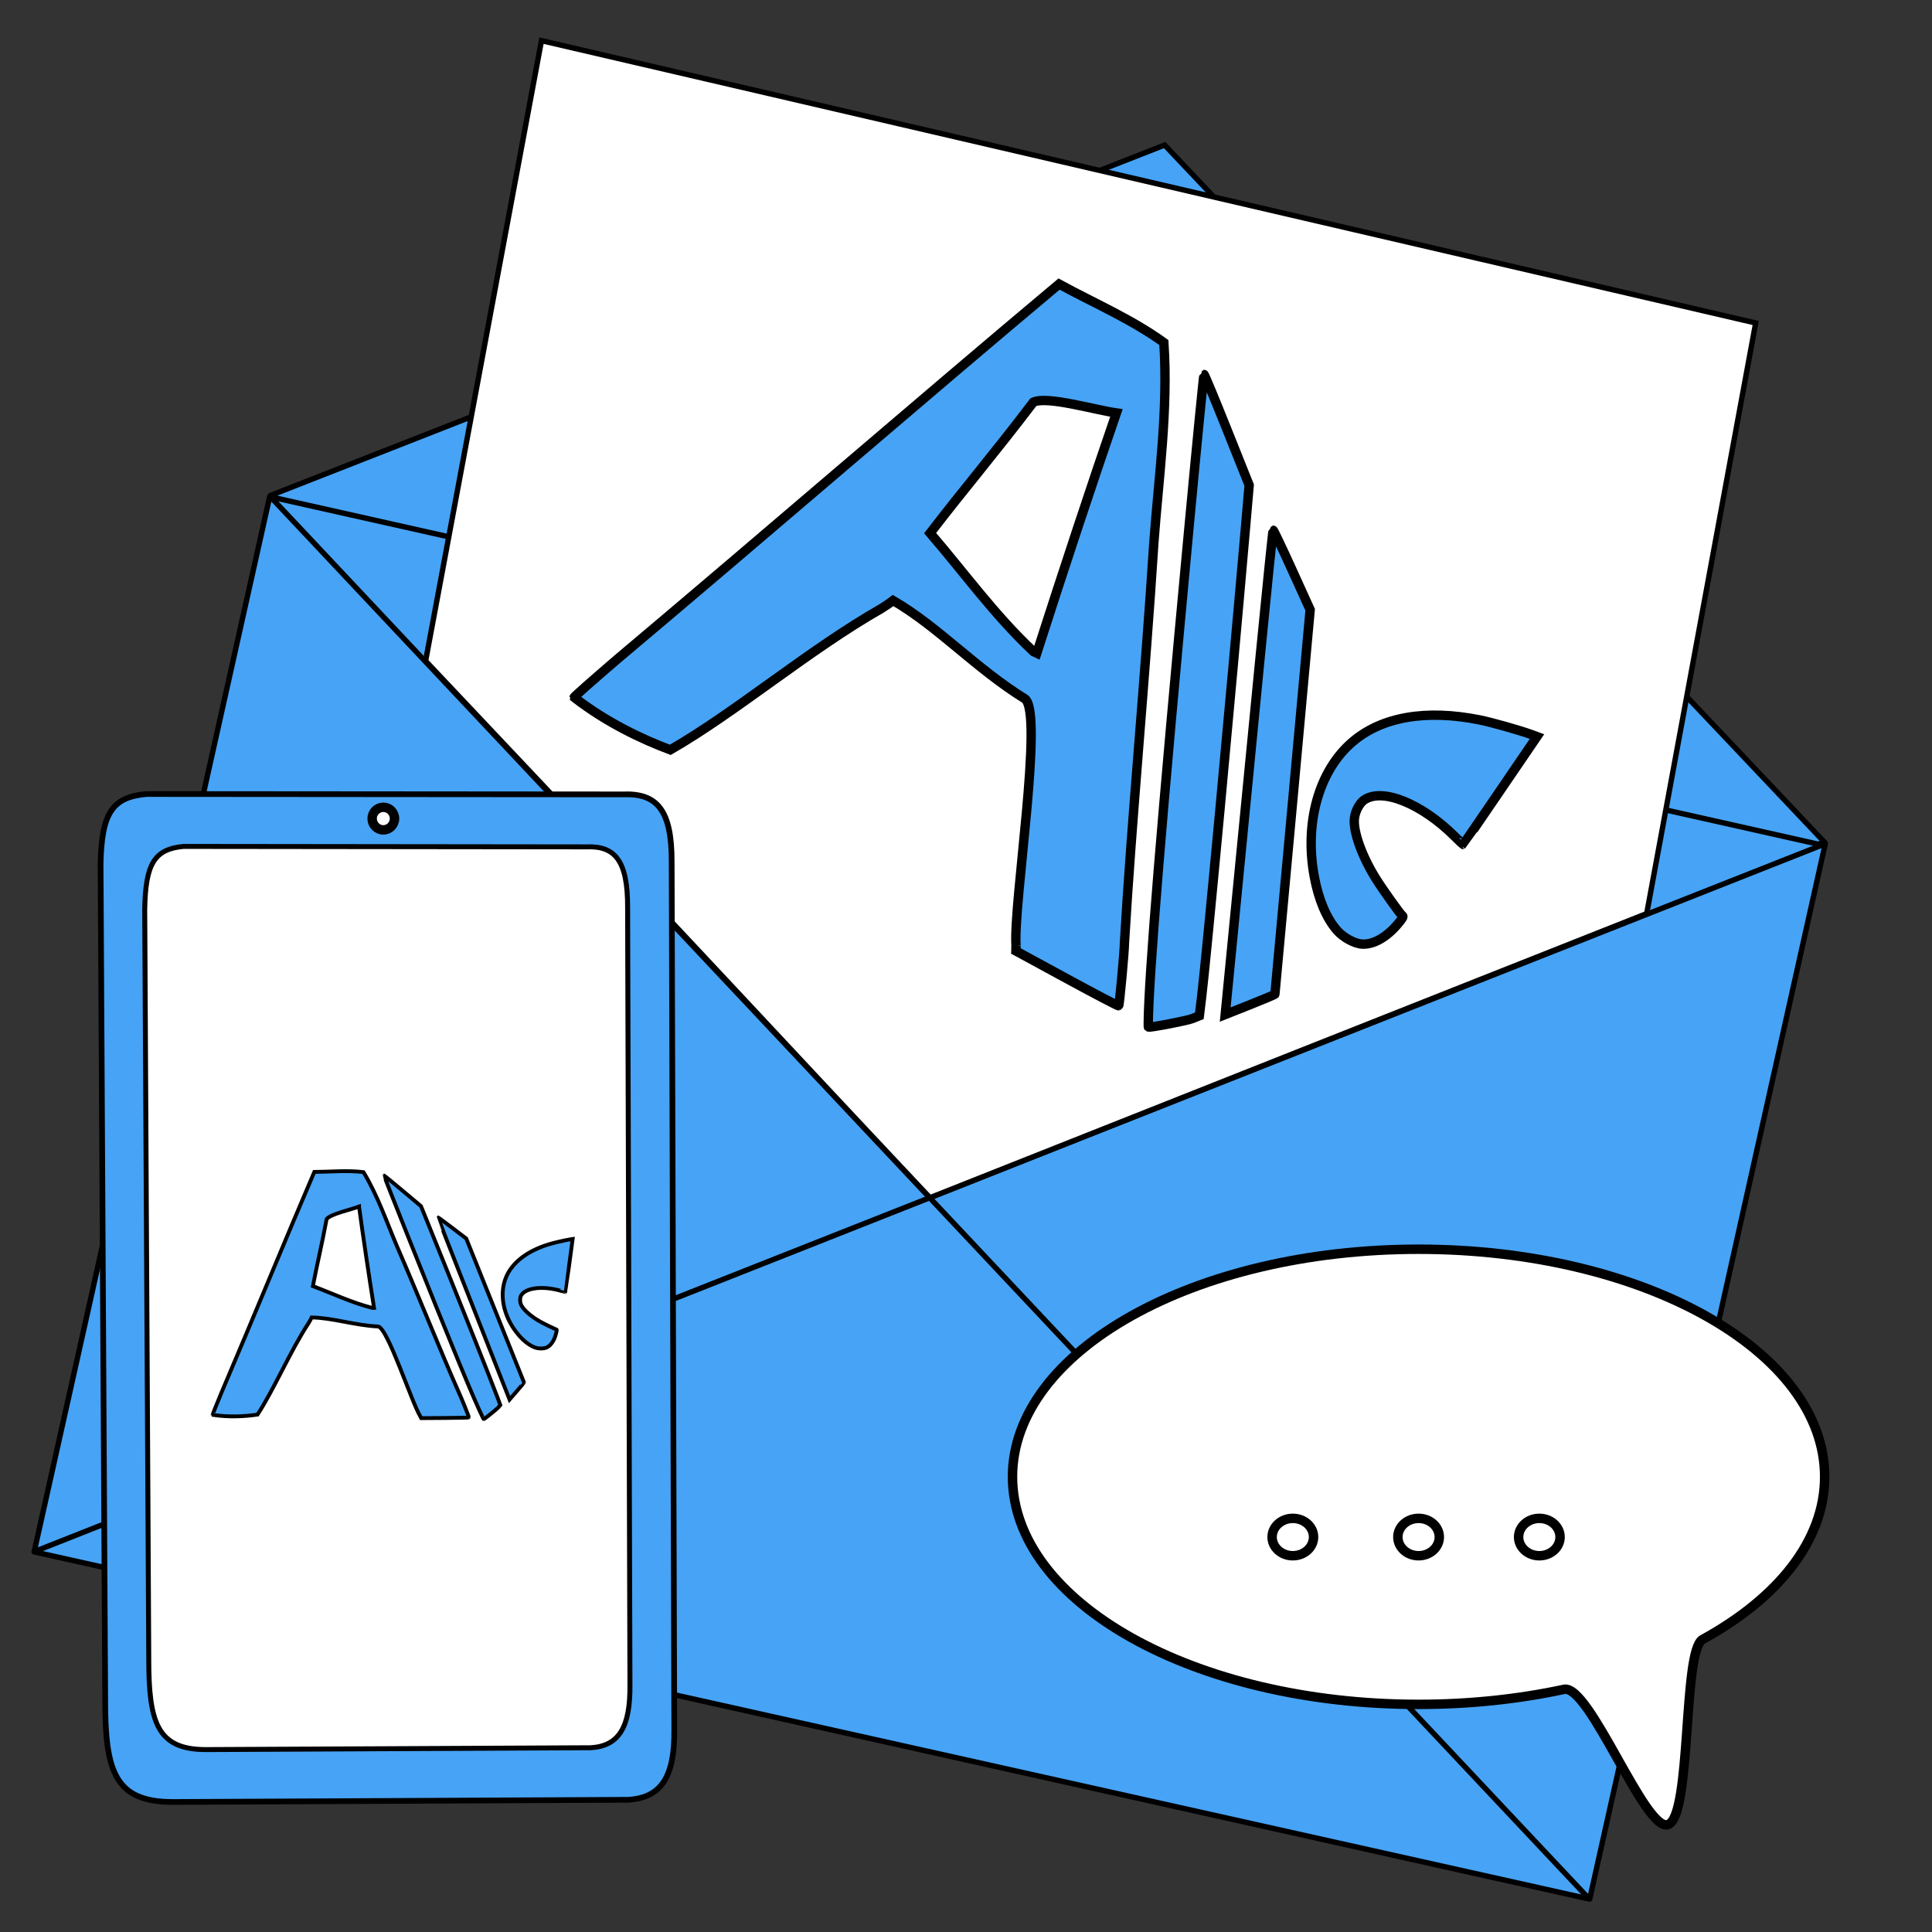 <?xml version="1.0"?>
<svg version="1.1" xmlns="http://www.w3.org/2000/svg" xmlns:xlink="http://www.w3.org/1999/xlink" width="180" height="180">
    <rect width="100%" height="100%" fill="#333333" stroke="none"/>
    <desc iVinci="yes" version="4.6" gridStep="20" showGrid="no" snapToGrid="no" codePlatform="0"/>
    <g id="Layer1" name="Layer 1" opacity="1">
        <g id="Shape1">
            <desc shapeID="1" type="0" basicInfo-basicType="0" basicInfo-roundedRectRadius="12" basicInfo-polygonSides="6" basicInfo-starPoints="5" bounding="rect(-44.548,-23.334,89.096,46.669)" text="" font-familyName="" font-pixelSize="20" font-bold="0" font-underline="0" font-alignment="1" strokeStyle="0" markerStart="0" markerEnd="0" shadowEnabled="0" shadowOffsetX="0" shadowOffsetY="2" shadowBlur="4" shadowOpacity="160" blurEnabled="0" blurRadius="4" transform="matrix(1,0,0,1,-71.771,-886.817)" pers-center="0,0" pers-size="0,0" pers-start="0,0" pers-end="0,0" locked="0" mesh="" flag=""/>
            <path id="shapePath1" d="M-116.319,-910.151 L-27.224,-910.151 L-27.224,-863.482 L-116.319,-863.482 L-116.319,-910.151 Z" style="stroke:none;fill-rule:evenodd;fill:#000000;fill-opacity:1;"/>
        </g>
        <g id="Shape2">
            <desc shapeID="2" type="0" basicInfo-basicType="0" basicInfo-roundedRectRadius="12" basicInfo-polygonSides="6" basicInfo-starPoints="5" bounding="rect(-33.234,-31.82,66.468,63.64)" text="" font-familyName="" font-pixelSize="20" font-bold="0" font-underline="0" font-alignment="1" strokeStyle="0" markerStart="0" markerEnd="0" shadowEnabled="0" shadowOffsetX="0" shadowOffsetY="2" shadowBlur="4" shadowOpacity="160" blurEnabled="0" blurRadius="4" transform="matrix(1,0,0,1,-70.004,-757.416)" pers-center="0,0" pers-size="0,0" pers-start="0,0" pers-end="0,0" locked="0" mesh="" flag=""/>
            <path id="shapePath2" d="M-103.238,-789.236 L-36.77,-789.236 L-36.77,-725.596 L-103.238,-725.596 L-103.238,-789.236 Z" style="stroke:none;fill-rule:evenodd;fill:#000000;fill-opacity:1;"/>
        </g>
        <g id="Shape3">
            <desc shapeID="3" type="0" basicInfo-basicType="0" basicInfo-roundedRectRadius="12" basicInfo-polygonSides="6" basicInfo-starPoints="5" bounding="rect(-83.439,-65.347,166.878,130.693)" text="" font-familyName="" font-pixelSize="20" font-bold="0" font-underline="0" font-alignment="1" strokeStyle="0" markerStart="0" markerEnd="0" shadowEnabled="0" shadowOffsetX="0" shadowOffsetY="2" shadowBlur="4" shadowOpacity="160" blurEnabled="0" blurRadius="4" transform="matrix(1,0,0,1,86.621,111.587)" pers-center="0,0" pers-size="0,0" pers-start="0,0" pers-end="0,0" locked="0" mesh="" flag=""/>
            <path id="shapePath3" d="M25.134,46.241 L170.06,78.592 L148.107,176.934 L3.182,144.583 L25.134,46.241 Z" style="stroke:#000000;stroke-opacity:1;stroke-width:0.5;stroke-linejoin:round;stroke-miterlimit:2;stroke-linecap:round;fill-rule:evenodd;fill:#47a3f5;fill-opacity:1;"/>
        </g>
        <g id="Shape4">
            <desc shapeID="4" type="0" basicInfo-basicType="0" basicInfo-roundedRectRadius="12" basicInfo-polygonSides="6" basicInfo-starPoints="5" bounding="rect(-61.474,-65.363,122.948,130.726)" text="" font-familyName="" font-pixelSize="20" font-bold="0" font-underline="0" font-alignment="1" strokeStyle="0" markerStart="0" markerEnd="0" shadowEnabled="0" shadowOffsetX="0" shadowOffsetY="2" shadowBlur="4" shadowOpacity="160" blurEnabled="0" blurRadius="4" transform="matrix(1,0,0,1,86.532,111.499)" pers-center="0,0" pers-size="0,0" pers-start="0,0" pers-end="0,0" locked="0" mesh="" flag=""/>
            <path id="shapePath4" d="M25.058,46.136 L148.006,176.862 L25.058,46.136 Z" style="stroke:#000000;stroke-opacity:1;stroke-width:0.5;stroke-linejoin:;stroke-miterlimit:2;stroke-linecap:butt;fill:none;"/>
        </g>
        <g id="Shape5">
            <desc shapeID="5" type="0" basicInfo-basicType="0" basicInfo-roundedRectRadius="12" basicInfo-polygonSides="6" basicInfo-starPoints="5" bounding="rect(-83.383,-32.957,166.766,65.914)" text="" font-familyName="" font-pixelSize="20" font-bold="0" font-underline="0" font-alignment="1" strokeStyle="0" markerStart="0" markerEnd="0" shadowEnabled="0" shadowOffsetX="0" shadowOffsetY="2" shadowBlur="4" shadowOpacity="160" blurEnabled="0" blurRadius="4" transform="matrix(1,0,0,1,86.617,111.59)" pers-center="0,0" pers-size="0,0" pers-start="0,0" pers-end="0,0" locked="0" mesh="" flag=""/>
            <path id="shapePath5" d="M3.234,144.547 L170,78.633 L3.234,144.547 Z" style="stroke:#000000;stroke-opacity:1;stroke-width:0.5;stroke-linejoin:;stroke-miterlimit:2;stroke-linecap:butt;fill:none;"/>
        </g>
        <g id="Shape6">
            <desc shapeID="6" type="0" basicInfo-basicType="0" basicInfo-roundedRectRadius="12" basicInfo-polygonSides="6" basicInfo-starPoints="5" bounding="rect(-72.242,-32.576,144.485,65.152)" text="" font-familyName="" font-pixelSize="20" font-bold="0" font-underline="0" font-alignment="1" strokeStyle="0" markerStart="0" markerEnd="0" shadowEnabled="0" shadowOffsetX="0" shadowOffsetY="2" shadowBlur="4" shadowOpacity="160" blurEnabled="0" blurRadius="4" transform="matrix(1,0,0,1,97.66,46.089)" pers-center="0,0" pers-size="0,0" pers-start="0,0" pers-end="0,0" locked="0" mesh="" flag=""/>
            <path id="shapePath6" d="M25.753,46.412 L169.463,78.665 L169.902,78.382 L108.508,13.513 L25.418,46.076 L25.753,46.412 Z" style="stroke:#000000;stroke-opacity:1;stroke-width:0.498;stroke-linejoin:;stroke-miterlimit:2;stroke-linecap:butt;fill-rule:evenodd;fill:#47a3f5;fill-opacity:1;"/>
        </g>
        <g id="Shape7">
            <desc shapeID="7" type="0" basicInfo-basicType="0" basicInfo-roundedRectRadius="12" basicInfo-polygonSides="6" basicInfo-starPoints="5" bounding="rect(-61.961,-53.901,123.923,107.801)" text="" font-familyName="" font-pixelSize="20" font-bold="0" font-underline="0" font-alignment="1" strokeStyle="0" markerStart="0" markerEnd="0" shadowEnabled="0" shadowOffsetX="0" shadowOffsetY="2" shadowBlur="4" shadowOpacity="160" blurEnabled="0" blurRadius="4" transform="matrix(1,0,0,1,101.612,57.688)" pers-center="0,0" pers-size="0,0" pers-start="0,0" pers-end="0,0" locked="0" mesh="" flag=""/>
            <path id="shapePath7" d="M50.448,3.787 L39.651,61.583 C70.614,94.355 69.151,92.999 86.642,111.588 C142.694,89.344 99.531,106.482 153.42,85.114 L163.574,30.093 L50.448,3.787 Z" style="stroke:#000000;stroke-opacity:1;stroke-width:0.5;stroke-linejoin:;stroke-miterlimit:2;stroke-linecap:butt;fill-rule:evenodd;fill:#ffffff;fill-opacity:1;"/>
        </g>
        <g id="Shape8">
            <desc shapeID="8" type="0" basicInfo-basicType="0" basicInfo-roundedRectRadius="12" basicInfo-polygonSides="6" basicInfo-starPoints="5" bounding="rect(-44.853,-34.614,89.707,69.229)" text="" font-familyName="" font-pixelSize="20" font-bold="0" font-underline="0" font-alignment="1" strokeStyle="0" markerStart="0" markerEnd="0" shadowEnabled="0" shadowOffsetX="0" shadowOffsetY="2" shadowBlur="4" shadowOpacity="160" blurEnabled="0" blurRadius="4" transform="matrix(1,0,0,1,98.343,61.08)" pers-center="0,0" pers-size="0,0" pers-start="0,0" pers-end="0,0" locked="0" mesh="" flag=""/>
            <path id="shapePath8" d="M124.568,86.683 C123.579,85.547 122.855,83.842 122.453,81.698 C121.505,76.648 122.878,71.792 126.01,69.115 C128.737,66.785 132.863,66.071 137.843,67.069 C138.963,67.293 141.619,68.043 142.688,68.438 L143.196,68.625 L139.772,73.647 C137.889,76.41 136.337,78.674 136.323,78.679 C136.309,78.685 135.96,78.353 135.547,77.942 C132.446,74.854 128.78,73.373 127.097,74.528 C126.644,74.838 126.244,75.614 126.183,76.297 C126.075,77.516 126.903,79.809 128.196,81.872 C128.864,82.937 130.503,85.231 130.658,85.316 C130.778,85.383 130.687,85.546 130.227,86.091 C129.176,87.333 127.962,88.018 126.913,87.96 C126.197,87.921 125.149,87.35 124.568,86.683 L124.568,86.683 M115.209,83.685 C115.792,77.724 116.783,67.579 117.411,61.141 C118.04,54.703 118.584,49.422 118.62,49.405 C118.657,49.389 119.447,51.048 120.376,53.093 L122.065,56.811 L120.431,74.681 C119.532,84.51 118.789,92.584 118.781,92.623 C118.772,92.662 117.726,93.106 116.457,93.609 L114.149,94.525 L115.209,83.685 M106.979,95.367 C107.017,91.086 108.22,76.42 110.731,49.612 C111.487,41.532 112.138,34.907 112.177,34.89 C112.216,34.872 113.178,37.185 114.315,40.029 L116.382,45.201 L116.057,48.95 C114.7,64.561 112.398,89.213 111.954,92.878 L111.741,94.635 L111.089,94.899 C110.609,95.093 107.132,95.764 106.995,95.688 C106.985,95.682 106.978,95.538 106.979,95.367 L106.979,95.367 M94.66,88.077 C94.396,84.194 97.262,66.43 95.49,65.106 C90.968,62.322 87.383,58.365 83.207,55.948 C82.842,56.229 82.458,56.477 82.082,56.714 C75.385,60.53 68.557,66.355 62.449,69.862 C59.847,68.888 56.512,67.319 53.489,64.969 C53.48,64.918 55.305,63.304 57.547,61.383 C71.3,49.814 86.011,37.074 98.67,26.465 C101.926,28.242 105.403,29.722 108.434,31.915 C108.854,38.194 107.942,44.551 107.504,50.546 C106.673,63.479 105.436,76.371 104.766,87.792 C104.764,88.624 104.298,93.673 104.221,93.708 C104.167,93.732 101.991,92.593 99.385,91.176 L94.647,88.599 L94.66,88.076 L94.66,88.077 M104.013,38.472 C102.032,38.202 97.565,36.865 96.276,37.468 C92.729,42.144 89.946,45.39 86.657,49.669 C89.816,53.337 92.664,57.306 96.291,60.711 L96.594,60.854 C98.999,53.36 101.782,44.947 104.013,38.472 L104.013,38.472 Z" style="stroke:#000000;stroke-opacity:1;stroke-width:0.872;stroke-linejoin:miter;stroke-miterlimit:2;stroke-linecap:butt;fill-rule:nonzero;fill:#47a3f5;fill-opacity:1;"/>
        </g>
        <g id="Shape9">
            <desc shapeID="9" type="0" basicInfo-basicType="0" basicInfo-roundedRectRadius="12" basicInfo-polygonSides="6" basicInfo-starPoints="5" bounding="rect(-26.726,-46.955,53.452,93.91)" text="" font-familyName="" font-pixelSize="20" font-bold="0" font-underline="0" font-alignment="1" strokeStyle="0" markerStart="0" markerEnd="0" shadowEnabled="0" shadowOffsetX="0" shadowOffsetY="2" shadowBlur="4" shadowOpacity="160" blurEnabled="0" blurRadius="4" transform="matrix(1,0,0,1,36.097,120.932)" pers-center="0,0" pers-size="0,0" pers-start="0,0" pers-end="0,0" locked="0" mesh="" flag=""/>
            <path id="shapePath9" d="M9.802,158.4 L9.371,80.531 C9.457,75.768 10.441,74.258 13.656,73.977 L58.035,74.012 C61.178,73.885 62.607,75.419 62.578,80.353 L62.822,161.15 C62.867,165.488 61.645,167.51 58.495,167.683 L16.052,167.887 C10.734,167.868 9.791,165.08 9.802,158.4 Z" style="stroke:#000000;stroke-opacity:1;stroke-width:0.531;stroke-linejoin:;stroke-miterlimit:2;stroke-linecap:butt;fill-rule:evenodd;fill:#47a3f5;fill-opacity:1;"/>
        </g>
        <g id="Shape10">
            <desc shapeID="10" type="0" basicInfo-basicType="0" basicInfo-roundedRectRadius="12" basicInfo-polygonSides="6" basicInfo-starPoints="5" bounding="rect(-22.605,-42.074,45.209,84.147)" text="" font-familyName="" font-pixelSize="20" font-bold="0" font-underline="0" font-alignment="1" strokeStyle="0" markerStart="0" markerEnd="0" shadowEnabled="0" shadowOffsetX="0" shadowOffsetY="2" shadowBlur="4" shadowOpacity="160" blurEnabled="0" blurRadius="4" transform="matrix(1,0,0,1,36.088,120.932)" pers-center="0,0" pers-size="0,0" pers-start="0,0" pers-end="0,0" locked="0" mesh="" flag=""/>
            <path id="shapePath10" d="M13.86,154.503 L13.483,84.73 C13.555,80.463 14.388,79.11 17.106,78.858 L54.63,78.901 C57.288,78.787 58.497,80.162 58.473,84.584 L58.691,156.98 C58.73,160.868 57.697,162.678 55.034,162.833 L19.146,163.005 C14.649,162.987 13.851,160.489 13.86,154.503 Z" style="stroke:#000000;stroke-opacity:1;stroke-width:0.462;stroke-linejoin:;stroke-miterlimit:2;stroke-linecap:butt;fill-rule:evenodd;fill:#ffffff;fill-opacity:1;"/>
        </g>
        <g id="Shape11">
            <desc shapeID="11" type="0" basicInfo-basicType="0" basicInfo-roundedRectRadius="12" basicInfo-polygonSides="6" basicInfo-starPoints="5" bounding="rect(-16.772,-11.552,33.543,23.104)" text="" font-familyName="" font-pixelSize="20" font-bold="0" font-underline="0" font-alignment="1" strokeStyle="0" markerStart="0" markerEnd="0" shadowEnabled="0" shadowOffsetX="0" shadowOffsetY="2" shadowBlur="4" shadowOpacity="160" blurEnabled="0" blurRadius="4" transform="matrix(1,0,0,1,36.582,120.666)" pers-center="0,0" pers-size="0,0" pers-start="0,0" pers-end="0,0" locked="0" mesh="" flag=""/>
            <path id="shapePath11" d="M49.849,125.544 C49.277,125.334 48.699,124.869 48.157,124.184 C46.881,122.571 46.491,120.57 47.146,118.998 C47.717,117.63 49.097,116.562 51.106,115.936 C51.557,115.795 52.668,115.539 53.133,115.469 L53.353,115.435 L53.023,117.9 C52.84,119.256 52.688,120.369 52.684,120.374 C52.68,120.378 52.491,120.329 52.264,120.264 C50.56,119.775 48.944,119.97 48.54,120.713 C48.431,120.913 48.427,121.268 48.531,121.524 C48.715,121.98 49.44,122.634 50.294,123.114 C50.734,123.362 51.757,123.856 51.829,123.856 C51.885,123.856 51.882,123.933 51.813,124.217 C51.657,124.867 51.338,125.351 50.943,125.537 C50.673,125.664 50.185,125.667 49.849,125.544 L49.849,125.544 M45.868,126.321 C44.985,124.081 43.482,120.269 42.529,117.851 C41.575,115.432 40.803,113.443 40.813,113.43 C40.824,113.417 41.418,113.852 42.135,114.398 L43.438,115.39 L46.126,122.082 C47.604,125.762 48.817,128.786 48.821,128.802 C48.825,128.817 48.523,129.182 48.151,129.612 L47.473,130.393 L45.868,126.321 M45.001,132.107 C44.228,130.573 41.971,125.109 37.96,115.059 C36.751,112.03 35.772,109.54 35.782,109.526 C35.794,109.512 36.572,110.147 37.511,110.937 L39.22,112.372 L39.79,113.773 C42.164,119.605 45.855,128.845 46.366,130.239 L46.611,130.907 L46.421,131.13 C46.281,131.294 45.13,132.218 45.066,132.218 C45.061,132.218 45.032,132.168 45.001,132.107 L45.001,132.107 M39.146,131.937 C38.335,130.605 36.118,123.709 35.226,123.586 C33.056,123.485 31.015,122.781 29.04,122.743 C28.958,122.915 28.863,123.079 28.769,123.238 C27.017,125.918 25.586,129.341 23.993,131.795 C22.861,131.96 21.35,132.059 19.81,131.817 C19.797,131.801 20.17,130.865 20.637,129.739 C23.549,122.904 26.596,115.462 29.284,109.186 C30.804,109.177 32.35,109.019 33.864,109.204 C35.173,111.359 36.008,113.804 36.95,116.027 C39.024,120.801 40.942,125.64 42.797,129.843 C42.949,130.14 43.707,132.031 43.685,132.059 C43.67,132.078 42.663,132.101 41.447,132.11 L39.237,132.125 L39.146,131.936 L39.146,131.937 M33.45,112.412 C32.674,112.707 30.792,113.111 30.43,113.58 C29.991,115.946 29.568,117.652 29.15,119.825 C30.982,120.51 32.755,121.363 34.711,121.862 L34.848,121.853 C34.351,118.707 33.823,115.16 33.45,112.413 L33.45,112.412 Z" style="stroke:#000000;stroke-opacity:1;stroke-width:0.356;stroke-linejoin:miter;stroke-miterlimit:2;stroke-linecap:butt;fill-rule:nonzero;fill:#47a3f5;fill-opacity:1;"/>
        </g>
        <g id="Shape12">
            <desc shapeID="12" type="0" basicInfo-basicType="0" basicInfo-roundedRectRadius="12" basicInfo-polygonSides="6" basicInfo-starPoints="5" bounding="rect(-1.042,-1.053,2.084,2.106)" text="" font-familyName="" font-pixelSize="20" font-bold="0" font-underline="0" font-alignment="1" strokeStyle="0" markerStart="0" markerEnd="0" shadowEnabled="0" shadowOffsetX="0" shadowOffsetY="2" shadowBlur="4" shadowOpacity="160" blurEnabled="0" blurRadius="4" transform="matrix(1,0,0,1,35.713,76.265)" pers-center="0,0" pers-size="0,0" pers-start="0,0" pers-end="0,0" locked="0" mesh="" flag=""/>
            <path id="shapePath12" d="M36.755,76.265 C36.755,76.846 36.288,77.318 35.713,77.318 C35.137,77.318 34.671,76.846 34.671,76.265 C34.671,75.683 35.137,75.212 35.713,75.212 C36.288,75.212 36.755,75.683 36.755,76.265 Z" style="stroke:#000000;stroke-opacity:1;stroke-width:0.88;stroke-linejoin:;stroke-miterlimit:2;stroke-linecap:butt;fill-rule:evenodd;fill:#ffffff;fill-opacity:1;"/>
        </g>
        <g id="Shape13">
            <desc shapeID="13" type="0" basicInfo-basicType="0" basicInfo-roundedRectRadius="12" basicInfo-polygonSides="6" basicInfo-starPoints="5" bounding="rect(-25.253,-19.841,50.506,39.682)" text="" font-familyName="Helvetica" font-pixelSize="20" font-bold="0" font-underline="0" font-alignment="1" strokeStyle="0" markerStart="0" markerEnd="0" shadowEnabled="0" shadowOffsetX="0" shadowOffsetY="2" shadowBlur="4" shadowOpacity="160" blurEnabled="0" blurRadius="4" transform="matrix(1.498,0,0,1.352,132.166,143.203)" pers-center="0,0" pers-size="0,0" pers-start="0,0" pers-end="0,0" locked="0" mesh="" flag=""/>
            <path id="shapePath13" d="M94.332,137.59 C94.332,125.88 111.271,116.388 132.166,116.388 C153.061,116.388 170,125.88 170,137.59 C170,143.527 165.645,148.894 158.628,152.743 C156.759,153.768 157.625,169.197 155.41,169.989 C153.288,170.748 148.098,156.879 145.716,157.392 C141.509,158.296 136.941,158.792 132.166,158.792 C111.271,158.792 94.332,149.299 94.332,137.59 Z" style="stroke:#000000;stroke-opacity:1;stroke-width:0.88;stroke-linejoin:;stroke-miterlimit:2;stroke-linecap:butt;fill-rule:evenodd;fill:#ffffff;fill-opacity:1;"/>
        </g>
        <g id="Shape14">
            <desc shapeID="14" type="0" basicInfo-basicType="4" basicInfo-roundedRectRadius="12" basicInfo-polygonSides="6" basicInfo-starPoints="5" bounding="rect(-1.289,-1.289,2.577,2.577)" text="" font-familyName="Helvetica" font-pixelSize="20" font-bold="0" font-underline="0" font-alignment="1" strokeStyle="0" markerStart="0" markerEnd="0" shadowEnabled="0" shadowOffsetX="0" shadowOffsetY="2" shadowBlur="4" shadowOpacity="160" blurEnabled="0" blurRadius="4" transform="matrix(1.498,0,0,1.352,120.45,143.203)" pers-center="0,0" pers-size="0,0" pers-start="0,0" pers-end="0,0" locked="0" mesh="" flag=""/>
            <path id="shapePath14" d="M118.519,143.203 C118.519,142.241 119.384,141.462 120.45,141.462 C121.516,141.462 122.381,142.241 122.381,143.203 C122.381,144.165 121.516,144.945 120.45,144.945 C119.384,144.945 118.519,144.165 118.519,143.203 Z" style="stroke:#000000;stroke-opacity:1;stroke-width:0.88;stroke-linejoin:;stroke-miterlimit:2;stroke-linecap:butt;fill-rule:evenodd;fill:#ffffff;fill-opacity:1;"/>
        </g>
        <g id="Shape15">
            <desc shapeID="15" type="0" basicInfo-basicType="4" basicInfo-roundedRectRadius="12" basicInfo-polygonSides="6" basicInfo-starPoints="5" bounding="rect(-1.289,-1.289,2.577,2.577)" text="" font-familyName="Helvetica" font-pixelSize="20" font-bold="0" font-underline="0" font-alignment="1" strokeStyle="0" markerStart="0" markerEnd="0" shadowEnabled="0" shadowOffsetX="0" shadowOffsetY="2" shadowBlur="4" shadowOpacity="160" blurEnabled="0" blurRadius="4" transform="matrix(1.498,0,0,1.352,132.166,143.203)" pers-center="0,0" pers-size="0,0" pers-start="0,0" pers-end="0,0" locked="0" mesh="" flag=""/>
            <path id="shapePath15" d="M130.235,143.203 C130.235,142.241 131.1,141.462 132.166,141.462 C133.232,141.462 134.097,142.241 134.097,143.203 C134.097,144.165 133.232,144.945 132.166,144.945 C131.1,144.945 130.235,144.165 130.235,143.203 Z" style="stroke:#000000;stroke-opacity:1;stroke-width:0.88;stroke-linejoin:;stroke-miterlimit:2;stroke-linecap:butt;fill-rule:evenodd;fill:#ffffff;fill-opacity:1;"/>
        </g>
        <g id="Shape16">
            <desc shapeID="16" type="0" basicInfo-basicType="4" basicInfo-roundedRectRadius="12" basicInfo-polygonSides="6" basicInfo-starPoints="5" bounding="rect(-1.289,-1.289,2.577,2.577)" text="" font-familyName="Helvetica" font-pixelSize="20" font-bold="0" font-underline="0" font-alignment="1" strokeStyle="0" markerStart="0" markerEnd="0" shadowEnabled="0" shadowOffsetX="0" shadowOffsetY="2" shadowBlur="4" shadowOpacity="160" blurEnabled="0" blurRadius="4" transform="matrix(1.498,0,0,1.352,143.417,143.203)" pers-center="0,0" pers-size="0,0" pers-start="0,0" pers-end="0,0" locked="0" mesh="" flag=""/>
            <path id="shapePath16" d="M141.486,143.203 C141.486,142.241 142.351,141.462 143.417,141.462 C144.483,141.462 145.348,142.241 145.348,143.203 C145.348,144.165 144.483,144.945 143.417,144.945 C142.351,144.945 141.486,144.165 141.486,143.203 Z" style="stroke:#000000;stroke-opacity:1;stroke-width:0.88;stroke-linejoin:;stroke-miterlimit:2;stroke-linecap:butt;fill-rule:evenodd;fill:#ffffff;fill-opacity:1;"/>
        </g>
    </g>
</svg>
